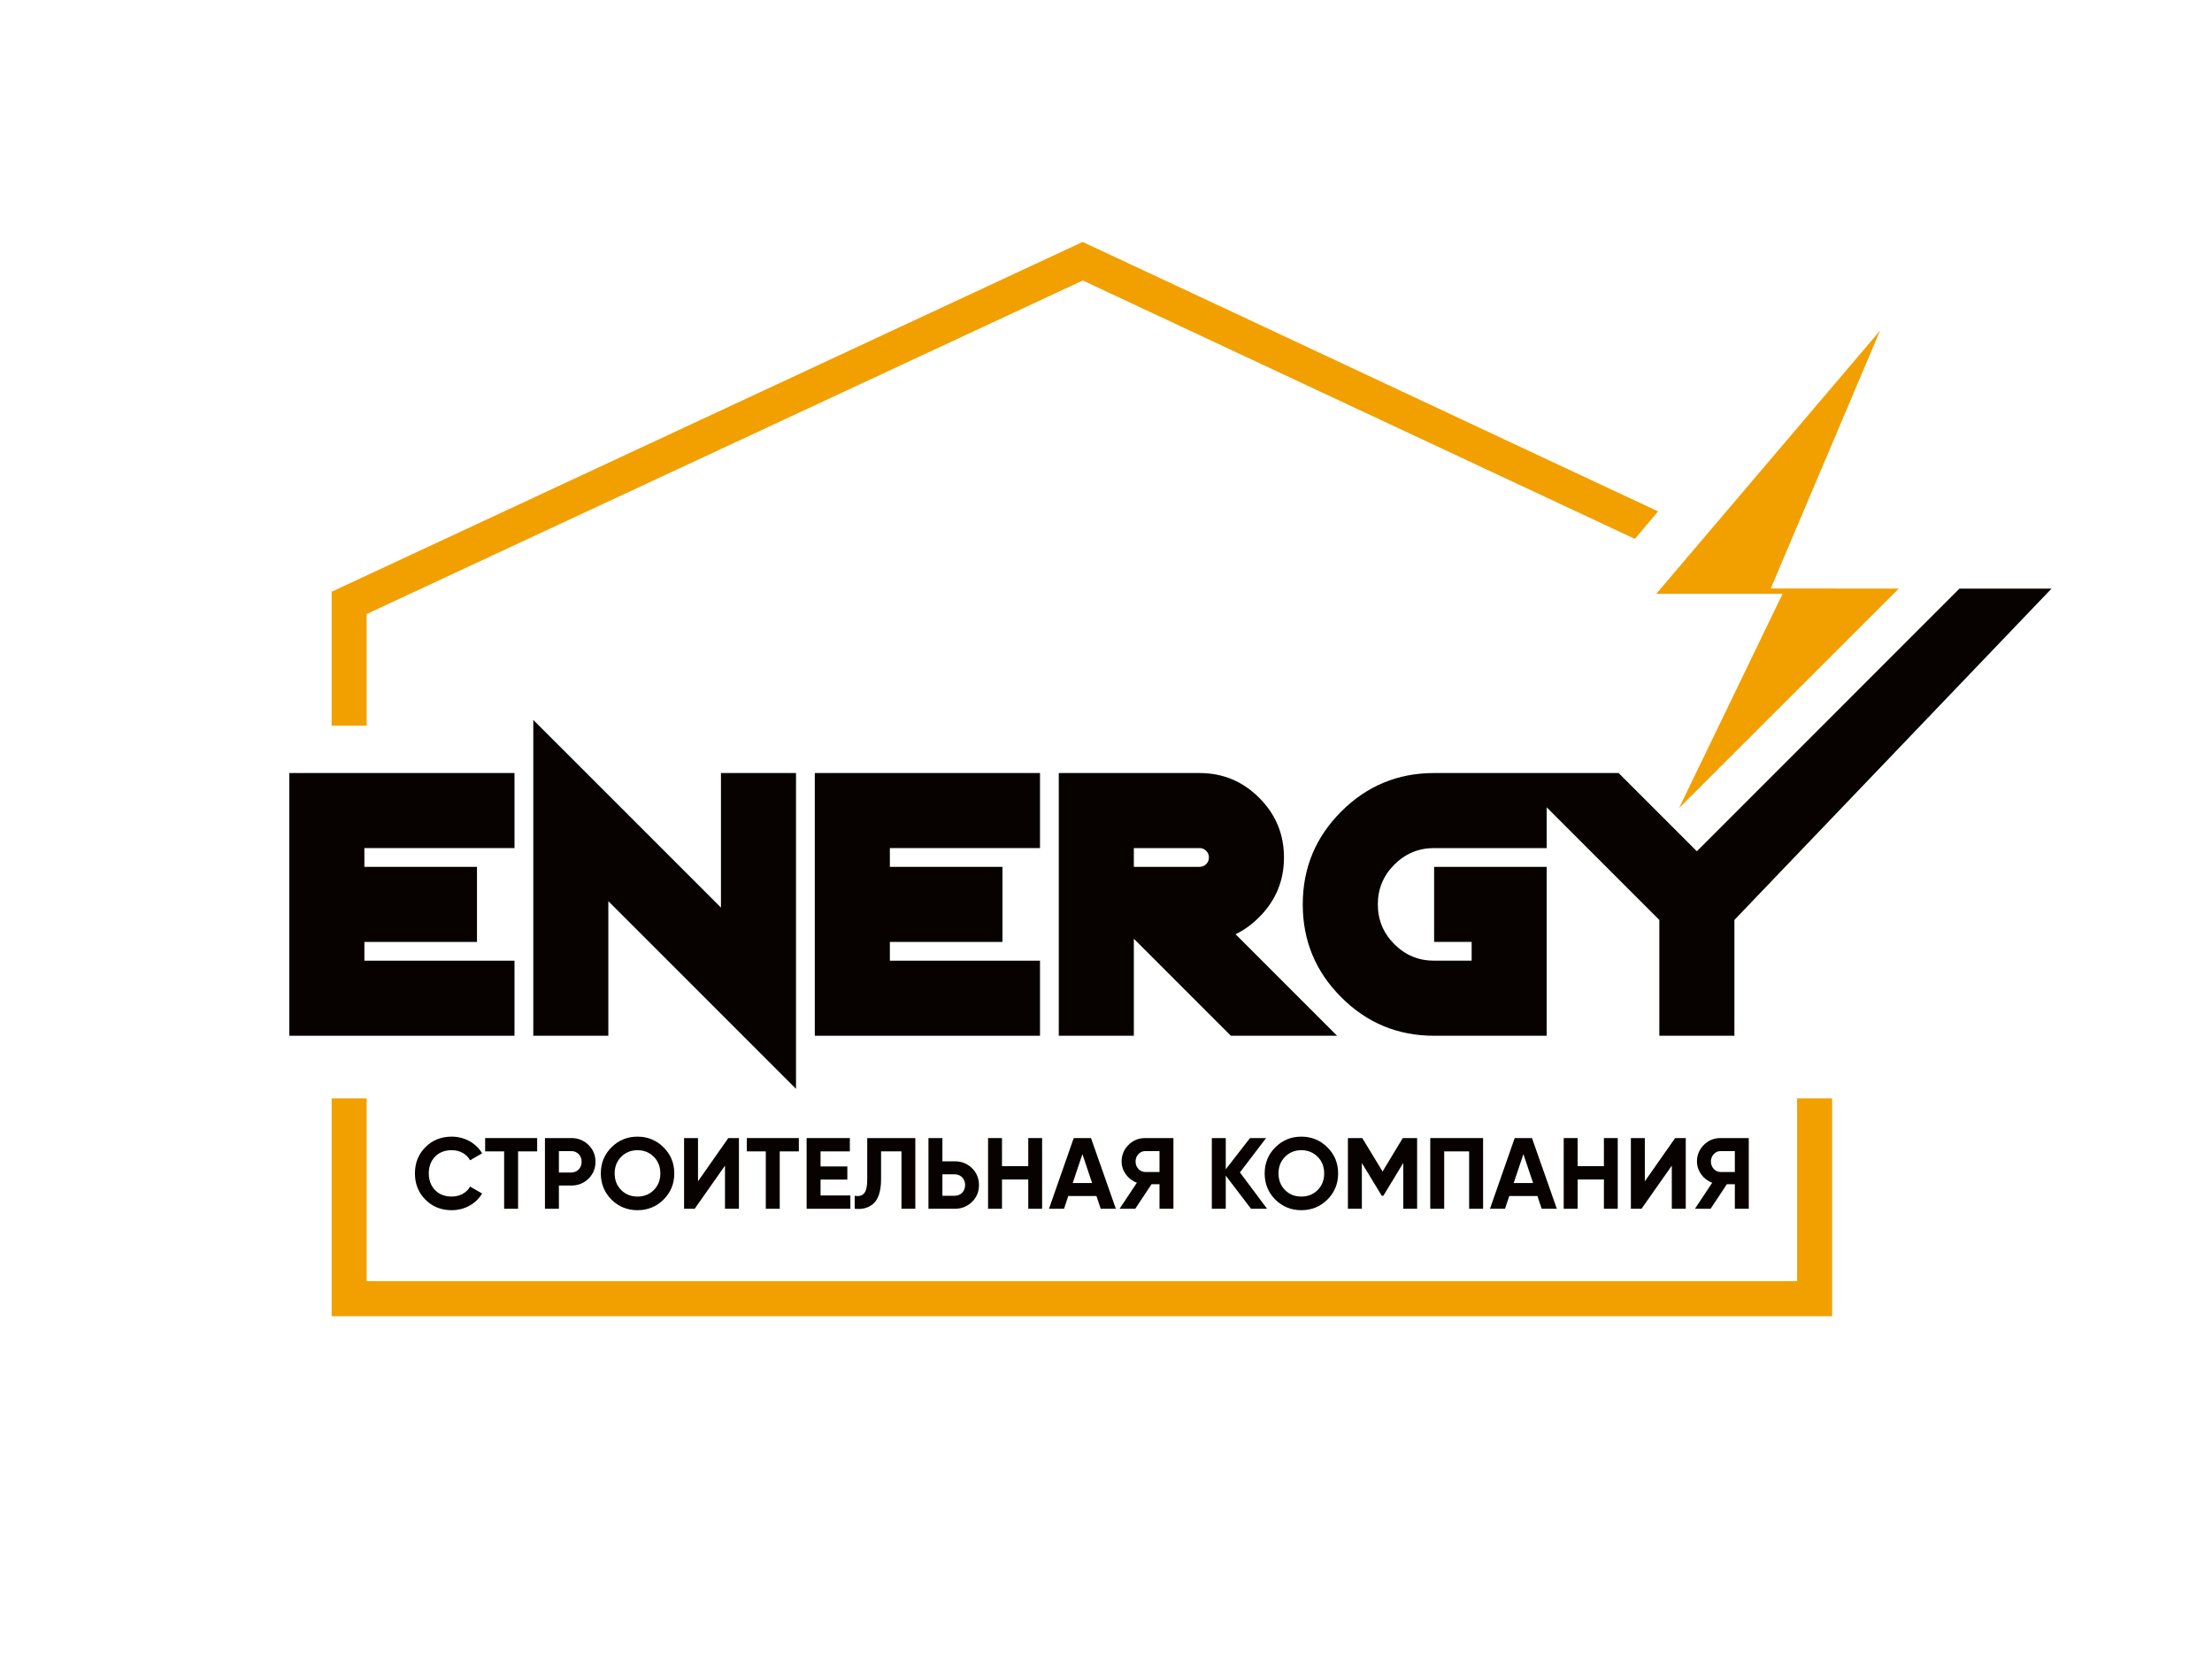 <svg viewBox="0 0 160 120" fill="none" xmlns="http://www.w3.org/2000/svg">
	<rect width="160" height="120" fill="white"/>
	<path d="M109.396 55.914H117.078L122.739 61.575L141.735 42.575H148.394L125.454 66.542V74.919H120.024V66.542L111.878 58.396V61.344H103.734C102.613 61.344 101.654 61.743 100.856 62.54C100.06 63.336 99.662 64.295 99.662 65.417C99.662 66.538 100.06 67.497 100.856 68.294C101.654 69.091 102.613 69.489 103.734 69.489H106.448V68.132H103.734V62.702H111.878V74.919H103.734C101.107 74.919 98.869 73.992 97.016 72.134C95.159 70.281 94.232 68.044 94.232 65.417C94.232 62.794 95.159 60.552 97.016 58.699C98.869 56.846 101.107 55.915 103.734 55.915H109.397L109.396 55.914Z" fill="#070200"/>
	<path d="M32.673 87.537C33.609 87.537 34.435 87.069 34.873 86.331L34.003 85.826C33.762 86.272 33.258 86.55 32.673 86.55C32.176 86.55 31.775 86.396 31.468 86.082C31.168 85.768 31.015 85.366 31.015 84.876C31.015 84.379 31.168 83.978 31.468 83.664C31.775 83.349 32.176 83.196 32.673 83.196C33.258 83.196 33.748 83.466 34.003 83.927L34.873 83.422C34.435 82.684 33.601 82.216 32.673 82.216C31.906 82.216 31.27 82.473 30.766 82.984C30.262 83.488 30.013 84.124 30.013 84.876C30.013 85.629 30.262 86.258 30.766 86.769C31.27 87.28 31.906 87.537 32.673 87.537Z" fill="#070200"/>
	<path d="M35.092 82.319V83.283H36.466V87.434H37.474V83.283H38.855V82.319H35.092Z" fill="#070200"/>
	<path fill-rule="evenodd" clip-rule="evenodd" d="M39.418 82.319V87.434H40.427V85.753H41.325C41.815 85.753 42.231 85.586 42.568 85.257C42.904 84.928 43.072 84.518 43.072 84.037C43.072 83.554 42.904 83.144 42.568 82.816C42.231 82.487 41.815 82.319 41.325 82.319H39.418ZM40.427 84.811V83.262H41.325C41.757 83.262 42.071 83.59 42.071 84.037C42.071 84.475 41.757 84.811 41.325 84.811H40.427Z" fill="#070200"/>
	<path fill-rule="evenodd" clip-rule="evenodd" d="M47.997 86.769C48.516 86.25 48.772 85.622 48.772 84.876C48.772 84.131 48.516 83.503 47.997 82.991C47.479 82.473 46.85 82.216 46.112 82.216C45.374 82.216 44.745 82.473 44.227 82.991C43.715 83.503 43.459 84.131 43.459 84.876C43.459 85.622 43.715 86.25 44.227 86.769C44.745 87.28 45.374 87.537 46.112 87.537C46.85 87.537 47.479 87.28 47.997 86.769ZM44.935 86.082C44.621 85.768 44.46 85.366 44.46 84.876C44.46 84.387 44.621 83.985 44.935 83.671C45.25 83.357 45.645 83.196 46.112 83.196C46.58 83.196 46.974 83.357 47.288 83.671C47.603 83.985 47.764 84.387 47.764 84.876C47.764 85.366 47.603 85.768 47.288 86.082C46.974 86.396 46.58 86.55 46.112 86.55C45.645 86.55 45.25 86.396 44.935 86.082Z" fill="#070200"/>
	<path d="M53.449 87.434V82.319H52.681L50.489 85.446V82.319H49.481V87.434H50.248L52.44 84.314V87.434H53.449Z" fill="#070200"/>
	<path d="M54.019 82.319V83.283H55.393V87.434H56.401V83.283H57.782V82.319H54.019Z" fill="#070200"/>
	<path d="M59.353 85.322H61.29V84.372H59.353V83.283H61.472V82.319H58.345V87.434H61.509V86.47H59.353V85.322Z" fill="#070200"/>
	<path d="M61.823 87.434C62.342 87.485 62.751 87.398 63.124 87.106C63.504 86.813 63.73 86.2 63.73 85.315V83.283H65.206V87.434H66.207V82.319H62.729V85.344C62.729 86.309 62.429 86.587 61.823 86.499V87.434Z" fill="#070200"/>
	<path fill-rule="evenodd" clip-rule="evenodd" d="M68.166 84V82.319H67.158V87.434H69.065C69.554 87.434 69.971 87.266 70.307 86.937C70.643 86.609 70.811 86.2 70.811 85.717C70.811 85.235 70.643 84.826 70.307 84.497C69.971 84.168 69.554 84 69.065 84H68.166ZM68.166 86.492V84.942H69.065C69.496 84.942 69.81 85.279 69.81 85.717C69.81 86.163 69.496 86.492 69.065 86.492H68.166Z" fill="#070200"/>
	<path d="M74.377 84.351H72.477V82.319H71.469V87.434H72.477V85.315H74.377V87.434H75.379V82.319H74.377V84.351Z" fill="#070200"/>
	<path fill-rule="evenodd" clip-rule="evenodd" d="M80.713 87.434L78.915 82.319H77.666L75.875 87.434H76.964L77.271 86.513H79.31L79.617 87.434H80.713ZM78.294 83.481L78.995 85.571H77.592L78.294 83.481Z" fill="#070200"/>
	<path fill-rule="evenodd" clip-rule="evenodd" d="M82.832 82.319C82.357 82.319 81.955 82.487 81.626 82.816C81.298 83.144 81.129 83.547 81.129 84.014C81.129 84.694 81.583 85.315 82.233 85.549L80.983 87.434H82.116L83.293 85.658H83.87V87.434H84.878V82.319H82.832ZM82.832 84.774C82.452 84.774 82.138 84.431 82.138 84.014C82.138 83.597 82.452 83.262 82.832 83.262H83.87V84.774H82.832Z" fill="#070200"/>
	<path d="M89.687 84.804L91.579 82.319H90.417L88.663 84.577V82.319H87.655V87.434H88.663V85.037L90.49 87.434H91.652L89.687 84.804Z" fill="#070200"/>
	<path fill-rule="evenodd" clip-rule="evenodd" d="M96.015 86.769C96.534 86.25 96.79 85.622 96.79 84.876C96.79 84.131 96.534 83.503 96.015 82.991C95.496 82.473 94.867 82.216 94.129 82.216C93.391 82.216 92.763 82.473 92.244 82.991C91.733 83.503 91.477 84.131 91.477 84.876C91.477 85.622 91.733 86.25 92.244 86.769C92.763 87.28 93.391 87.537 94.129 87.537C94.867 87.537 95.496 87.28 96.015 86.769ZM92.953 86.082C92.639 85.768 92.478 85.366 92.478 84.876C92.478 84.387 92.639 83.985 92.953 83.671C93.267 83.357 93.662 83.196 94.129 83.196C94.597 83.196 94.992 83.357 95.306 83.671C95.621 83.985 95.781 84.387 95.781 84.876C95.781 85.366 95.621 85.768 95.306 86.082C94.992 86.396 94.597 86.55 94.129 86.55C93.662 86.55 93.267 86.396 92.953 86.082Z" fill="#070200"/>
	<path d="M101.466 82.319L100.005 84.738L98.536 82.319H97.498V87.434H98.507V84.124L99.946 86.492H100.063L101.503 84.117V87.434H102.504V82.319H101.466Z" fill="#070200"/>
	<path d="M103.454 82.319V87.434H104.462V83.283H106.267V87.434H107.276V82.319H103.454Z" fill="#070200"/>
	<path fill-rule="evenodd" clip-rule="evenodd" d="M112.61 87.434L110.812 82.319H109.563L107.773 87.434H108.861L109.168 86.513H111.207L111.514 87.434H112.61ZM110.191 83.481L110.893 85.571H109.49L110.191 83.481Z" fill="#070200"/>
	<path d="M116.015 84.351H114.115V82.319H113.107V87.434H114.115V85.315H116.015V87.434H117.016V82.319H116.015V84.351Z" fill="#070200"/>
	<path d="M121.935 87.434V82.319H121.167L118.975 85.446V82.319H117.966V87.434H118.734L120.926 84.314V87.434H121.935Z" fill="#070200"/>
	<path fill-rule="evenodd" clip-rule="evenodd" d="M124.448 82.319C123.974 82.319 123.571 82.487 123.242 82.816C122.913 83.144 122.746 83.547 122.746 84.014C122.746 84.694 123.198 85.315 123.849 85.549L122.599 87.434H123.732L124.909 85.658H125.486V87.434H126.494V82.319H124.448ZM124.448 84.774C124.068 84.774 123.754 84.431 123.754 84.014C123.754 83.597 124.068 83.262 124.448 83.262H125.486V84.774H124.448Z" fill="#070200"/>
	<path d="M37.215 61.344V55.915H20.926V74.919H37.215V69.489H26.356V68.132H34.501V62.702H26.356V61.344H37.215Z" fill="#070200"/>
	<path d="M44.003 65.185V74.919H38.574V52.074L52.149 65.648V55.915H57.578V78.76L44.003 65.185Z" fill="#070200"/>
	<path d="M75.226 61.344V55.915H58.937V74.919H75.226V69.489H64.366V68.132H72.511V62.702H64.366V61.344H75.226Z" fill="#070200"/>
	<path fill-rule="evenodd" clip-rule="evenodd" d="M86.763 55.915C88.449 55.915 89.885 56.512 91.081 57.708C92.276 58.903 92.874 60.339 92.874 62.025C92.874 63.707 92.276 65.148 91.081 66.339C90.557 66.867 89.987 67.279 89.371 67.576L96.714 74.919H89.033L82.014 67.9V74.919H76.584V55.915H86.763ZM82.014 61.344V62.702H86.763C86.953 62.702 87.115 62.637 87.245 62.507C87.379 62.373 87.444 62.215 87.444 62.025C87.444 61.836 87.379 61.673 87.245 61.543C87.115 61.409 86.953 61.344 86.763 61.344H82.014Z" fill="#070200"/>
	<path d="M119.934 36.988L118.255 38.98L78.32 20.288L26.521 44.414V52.491H23.989V42.801L78.31 17.5C85.458 20.834 92.895 24.322 100.316 27.801C106.941 30.908 113.553 34.009 119.934 36.988Z" fill="#F1A000"/>
	<path d="M132.522 79.448V95.205H23.989V79.448H26.521V92.672H129.99V79.448H132.522Z" fill="#F1A000"/>
	<path d="M128.085 42.566L137.345 42.575L121.451 58.452L128.94 42.952H119.801L135.994 23.908L128.085 42.566Z" fill="#F1A000"/>
</svg>
